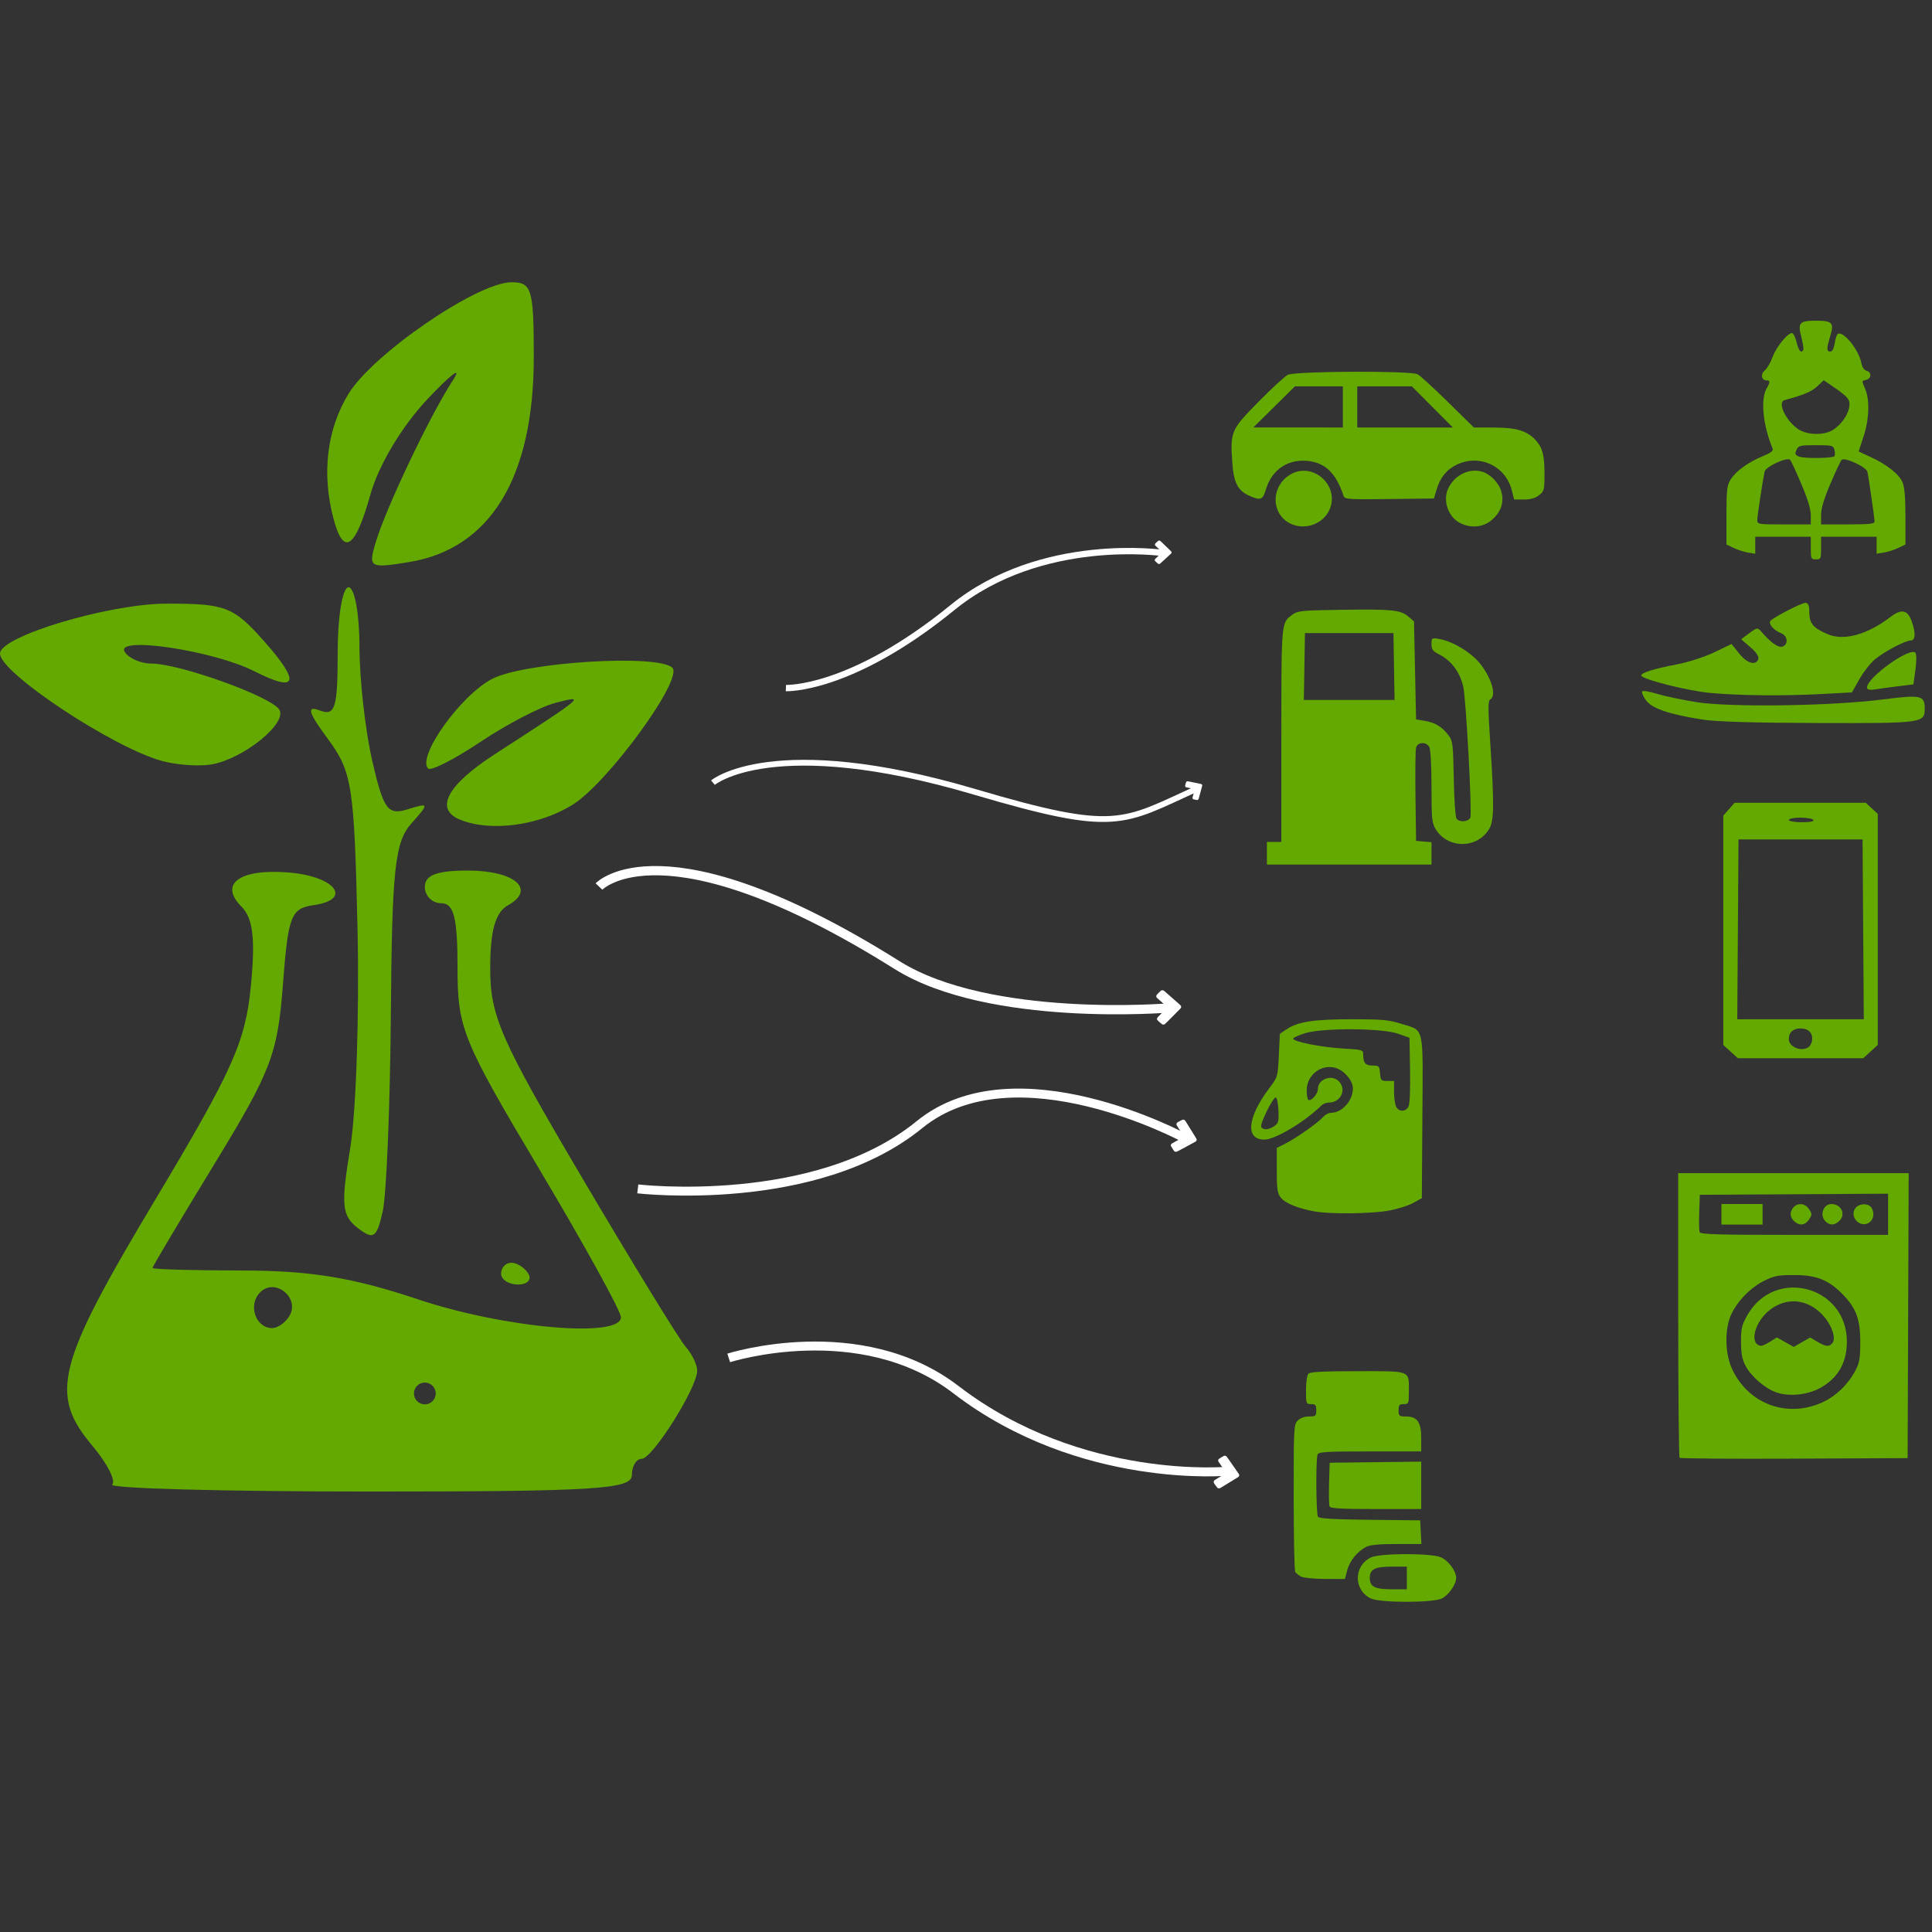 <?xml version="1.0" encoding="UTF-8" standalone="no"?>
<!-- Created with Inkscape (http://www.inkscape.org/) -->

<svg
   width="722mm"
   height="722mm"
   viewBox="0 0 722 722"
   version="1.1"
   id="svg13733"
   inkscape:version="1.1.2 (1:1.1+202202050950+0a00cf5339)"
   sodipodi:docname="methanol.svg"
   xmlns:inkscape="http://www.inkscape.org/namespaces/inkscape"
   xmlns:sodipodi="http://sodipodi.sourceforge.net/DTD/sodipodi-0.dtd"
   xmlns="http://www.w3.org/2000/svg"
   xmlns:svg="http://www.w3.org/2000/svg">
  <rect x="0" y="0" width="722" height="722" fill="#333333" stroke="none"/>
  <sodipodi:namedview
     id="namedview13735"
     pagecolor="#00ffff"
     bordercolor="#111111"
     borderopacity="1"
     inkscape:pageshadow="0"
     inkscape:pageopacity="1"
     inkscape:pagecheckerboard="1"
     inkscape:document-units="mm"
     showgrid="false"
     width="720mm"
     inkscape:snap-global="false"
     inkscape:zoom="0.27901843"
     inkscape:cx="1738.2364"
     inkscape:cy="1503.4849"
     inkscape:window-width="1920"
     inkscape:window-height="1016"
     inkscape:window-x="0"
     inkscape:window-y="27"
     inkscape:window-maximized="1"
     inkscape:current-layer="layer1" />
  <defs
     id="defs13730" />
  <g
     inkscape:label="Lager 1"
     inkscape:groupmode="layer"
     id="layer1">
    <path
       style="fill:#64a900;fill-opacity:1;stroke-width:0.937"
       d="m 636.309,268.92 c -12.681,-1.999 -19.028,-4.169 -21.226,-7.256 -1.071,-1.504 -1.685,-2.997 -1.365,-3.317 0.32,-0.32 2.792,0.098 5.493,0.929 2.701,0.831 9.235,2.219 14.52,3.084 12.438,2.035 50.526,1.509 69.843,-0.964 14.268,-1.827 15.704,-1.523 15.704,3.329 0,5.502 -0.514,5.573 -39.818,5.471 -23.655,-0.061 -38.174,-0.491 -43.151,-1.275 z m 2.813,-9.967 c -8.465,-0.771 -25.781,-5.161 -25.781,-6.536 0,-1.021 4.854,-2.518 13.577,-4.187 4.076,-0.78 10.28,-2.802 13.786,-4.493 l 6.374,-3.075 2.863,3.563 c 2.962,3.686 6.171,4.639 7.137,2.12 0.356,-0.928 -0.687,-2.516 -2.925,-4.453 l -3.479,-3.011 3.052,-2.253 c 2.986,-2.204 3.085,-2.214 4.584,-0.469 3.461,4.032 6.347,6.039 7.854,5.46 2.281,-0.875 1.902,-4.058 -0.596,-5.008 -2.81,-1.068 -4.957,-3.676 -3.859,-4.687 1.749,-1.61 11.586,-6.637 12.988,-6.637 1.065,0 1.457,0.97 1.457,3.605 0,4.106 1.515,5.87 7.017,8.168 5.973,2.496 14.68,0.085 23.204,-6.422 4.218,-3.221 6.471,-2.795 8.03,1.517 1.554,4.298 1.428,7.195 -0.313,7.195 -2.087,0 -9.993,4.172 -13.503,7.125 -1.661,1.398 -4.256,4.732 -5.767,7.408 l -2.747,4.867 -11.389,0.612 c -14.139,0.76 -30.492,0.599 -41.563,-0.41 z m 58.594,-2.059 c 0,-3.667 15.927,-15.117 18.06,-12.983 0.45,0.45 0.469,3.274 0.044,6.329 l -0.77,5.517 -5.151,0.625 c -2.833,0.344 -6.733,0.876 -8.666,1.183 -2.558,0.406 -3.516,0.223 -3.516,-0.671 z"
       id="path7512" />
    <path
       style="fill:#64a900;fill-opacity:1;stroke-width:0.769"
       d="m 676.703,204.817 v -4.229 h -10.38 -10.38 v 3.176 3.176 l -2.652,-0.43 c -1.458,-0.237 -3.88,-1.013 -5.382,-1.726 l -2.73,-1.296 0.003,-10.869 c 0.003,-9.445 0.201,-11.193 1.512,-13.345 1.898,-3.112 6.537,-6.502 11.997,-8.765 3.186,-1.321 4.099,-2.042 3.724,-2.943 -3.584,-8.616 -4.555,-18.293 -2.243,-22.338 1.42,-2.485 1.416,-3.075 -0.024,-3.075 -1.923,0 -2.306,-2.366 -0.607,-3.751 0.842,-0.686 2.165,-2.977 2.94,-5.092 1.371,-3.741 5.533,-8.842 7.214,-8.842 0.459,0 1.227,1.557 1.706,3.46 0.819,3.254 1.664,4.224 2.5,2.871 0.2,-0.324 -0.121,-2.457 -0.713,-4.74 -1.42,-5.474 -0.78,-6.205 5.437,-6.205 6.134,0 6.848,0.766 5.352,5.739 -1.415,4.703 -1.411,5.794 0.021,5.794 0.741,0 1.318,-1.089 1.639,-3.093 0.272,-1.701 0.788,-3.274 1.147,-3.496 2.055,-1.27 7.891,5.93 8.82,10.882 0.29,1.547 1.019,2.629 1.932,2.868 1.933,0.506 1.883,2.869 -0.072,3.38 -1.836,0.48 -1.802,0.171 -0.384,3.564 1.719,4.115 1.419,11.525 -0.722,17.803 -1.009,2.96 -1.779,5.417 -1.71,5.46 0.069,0.044 2.028,0.951 4.354,2.017 6.09,2.792 10.718,6.448 11.977,9.461 0.762,1.823 1.094,5.752 1.094,12.936 v 10.317 l -2.73,1.296 c -1.502,0.713 -3.924,1.489 -5.382,1.726 l -2.652,0.43 v -3.176 -3.176 h -10.38 -10.38 v 4.229 c 0,3.998 -0.105,4.229 -1.922,4.229 -1.817,0 -1.922,-0.231 -1.922,-4.229 z m 0,-12.227 c 0,-2.302 -1.132,-6.053 -3.539,-11.725 -1.946,-4.588 -3.829,-8.649 -4.183,-9.025 -1.106,-1.175 -9.163,2.562 -9.549,4.43 -0.823,3.983 -2.72,16.588 -2.72,18.071 0,1.583 0.315,1.635 9.995,1.635 h 9.995 z m 23.835,2.367 c 0,-1.245 -2.18,-16.437 -2.674,-18.63 -0.408,-1.815 -8.538,-5.591 -9.64,-4.477 -0.367,0.371 -2.244,4.371 -4.172,8.89 -2.449,5.74 -3.506,9.274 -3.506,11.725 v 3.509 h 9.995 c 7.781,0 9.995,-0.225 9.995,-1.018 z m -15.007,-24.469 c 0.26,-0.261 0.268,-1.293 0.017,-2.294 -0.435,-1.734 -0.763,-1.821 -6.922,-1.821 -5.987,0 -6.524,0.13 -7.265,1.756 -0.68,1.492 -0.541,1.867 0.925,2.49 1.828,0.777 12.442,0.672 13.244,-0.131 z m -1.192,-9.47 c 3.144,-1.626 6.062,-5.409 6.67,-8.645 0.569,-3.034 -0.11,-3.884 -6.697,-8.383 l -2.772,-1.893 -2.478,2.314 c -2.095,1.957 -4.932,3.151 -12.162,5.121 -2.818,0.768 0.464,7.72 5.13,10.864 3.068,2.067 8.941,2.364 12.309,0.623 z"
       id="path4969" />
    <path
       style="fill:#64a900;fill-opacity:1;stroke-width:0.769"
       d="m 627.678,544.786 c -0.286,-0.286 -0.519,-24.335 -0.519,-53.444 v -52.925 h 43.063 43.063 l -0.197,53.245 -0.197,53.245 -42.346,0.199 c -23.29,0.109 -42.58,-0.035 -42.865,-0.32 z m 53.218,-20.662 c 5.142,-2.308 9.674,-6.657 12.515,-12.01 1.492,-2.811 1.776,-4.509 1.785,-10.649 0.013,-8.536 -1.616,-12.816 -6.87,-18.067 -5.158,-5.155 -9.607,-6.888 -17.725,-6.906 -6.023,-0.013 -7.482,0.261 -11.258,2.115 -5.083,2.496 -10.127,7.665 -12.422,12.728 -2.47,5.451 -2.308,14.48 0.364,20.24 6.074,13.095 20.441,18.459 33.61,12.549 z m -17.303,-3.864 c -4.195,-1.55 -9.177,-5.905 -11.262,-9.843 -1.295,-2.447 -1.69,-4.522 -1.703,-8.952 -0.018,-5.052 0.278,-6.288 2.369,-9.975 10.236,-18.046 37.121,-10.957 37.193,9.807 0.026,7.946 -3.338,13.779 -10.063,17.439 -4.839,2.634 -11.795,3.275 -16.535,1.523 z m -2.129,-18.85 2.578,-1.593 3.146,1.768 3.147,1.768 3.061,-1.762 3.061,-1.762 2.69,1.587 c 3.171,1.871 4.395,1.978 5.628,0.492 1.57,-1.892 -0.446,-7.292 -4.079,-10.924 -5.519,-5.519 -12.774,-6.199 -18.889,-1.769 -6.088,4.41 -8.419,13.295 -3.6,13.727 0.373,0.035 1.838,-0.656 3.256,-1.533 z m 44.121,-47.623 v -7.697 l -35.176,0.2 -35.176,0.2 -0.225,6.471 c -0.124,3.559 -0.048,6.933 0.168,7.497 0.32,0.834 6.934,1.025 35.402,1.025 h 35.008 z m -62.279,0.009 v -3.844 h 7.689 7.689 v 3.844 3.844 h -7.689 -7.689 z m 27.55,2.883 c -1.841,-1.483 -2.172,-3.316 -0.922,-5.102 1.563,-2.232 4.559,-2.087 6.12,0.296 1.167,1.781 1.167,2.064 0,3.844 -1.375,2.099 -3.336,2.462 -5.198,0.961 z m 11.334,-0.247 c -2.281,-2.281 -0.84,-6.481 2.224,-6.481 3.76,0 5.532,3.989 2.851,6.416 -1.766,1.598 -3.518,1.62 -5.074,0.064 z m 11.506,-0.299 c -1.898,-2.097 -1.027,-5.23 1.64,-5.899 2.593,-0.651 4.419,0.497 4.717,2.966 0.463,3.839 -3.77,5.792 -6.357,2.933 z"
       id="path5099" />
    <path
       style="fill:#64a900;fill-opacity:1;stroke-width:0.769"
       d="m 473.449,318.858 v -4.229 h 2.691 2.691 l 0.013,-39.79 c 0.013,-42.778 -0.056,-42.024 4.079,-45.098 2.014,-1.497 3.331,-1.629 18.453,-1.856 18.78,-0.281 22.064,0.052 24.949,2.532 l 2.1,1.805 0.384,18.309 0.384,18.309 3.459,0.59 c 3.792,0.646 6.364,2.258 8.796,5.512 1.439,1.926 1.609,3.41 1.843,16.099 0.149,8.13 0.591,14.38 1.055,14.939 1.169,1.408 4.287,1.173 5.121,-0.387 0.741,-1.385 -1.604,-44.727 -2.656,-49.096 -1.343,-5.577 -4.524,-9.709 -9.352,-12.149 -2.012,-1.017 -2.499,-1.729 -2.499,-3.651 0,-2.31 0.09,-2.373 2.754,-1.941 4.082,0.662 9.492,3.518 13.317,7.028 5.353,4.913 8.783,13.916 5.93,15.562 -0.906,0.523 -0.912,2.972 -0.039,16.377 1.511,23.197 1.433,29.053 -0.43,32.108 -2.137,3.504 -5.836,5.562 -10,5.562 -4.164,0 -7.863,-2.057 -10,-5.562 -1.369,-2.245 -1.528,-3.891 -1.531,-15.82 -0.002,-7.701 -0.338,-13.941 -0.799,-14.801 -1.138,-2.127 -4.439,-1.966 -4.981,0.243 -0.233,0.951 -0.326,9.169 -0.207,18.261 l 0.218,16.531 2.883,0.238 2.883,0.238 v 4.182 4.182 h -30.755 -30.755 z m 47.497,-69.776 -0.211,-12.494 h -16.531 -16.531 l -0.211,12.494 -0.211,12.494 h 16.953 16.953 z"
       id="path5229" />
    <path
       style="fill:#64a900;fill-opacity:1;stroke-width:0.769"
       d="m 512.24,597.34 c -6.476,-3.196 -6.404,-12.229 0.122,-15.326 3.386,-1.607 22.261,-1.649 26.067,-0.059 2.794,1.167 5.753,5.146 5.753,7.735 0,2.367 -2.746,6.329 -5.304,7.651 -3.246,1.678 -23.236,1.677 -26.638,-0.002 z m 13.495,-7.649 v -4.229 h -5.712 c -6.253,0 -8.128,0.976 -8.128,4.229 0,3.253 1.875,4.229 8.128,4.229 h 5.712 z m -39.597,-0.534 c -0.846,-0.48 -1.792,-1.248 -2.103,-1.707 -0.311,-0.459 -0.57,-13.031 -0.577,-27.938 -0.011,-26.086 0.046,-27.161 1.526,-28.641 0.952,-0.952 2.563,-1.538 4.229,-1.538 2.478,0 2.691,-0.183 2.691,-2.307 0,-1.948 -0.299,-2.307 -1.922,-2.307 -1.862,0 -1.922,-0.164 -1.922,-5.228 0,-3.041 0.386,-5.614 0.923,-6.151 0.664,-0.664 5.837,-0.923 18.426,-0.923 20.16,0 19.095,-0.426 19.095,7.638 0,4.462 -0.083,4.664 -1.922,4.664 -1.623,0 -1.922,0.359 -1.922,2.307 0,2.124 0.214,2.307 2.691,2.307 4.276,0 5.767,2.087 5.767,8.073 v 4.998 h -19.14 c -16.744,0 -19.198,0.152 -19.606,1.216 -0.685,1.786 -0.547,22.072 0.158,23.182 0.444,0.698 5.538,1.001 19.402,1.153 l 18.801,0.206 0.231,4.421 0.231,4.421 h -9.303 c -6.514,0 -9.926,0.325 -11.379,1.085 -3.311,1.729 -6.102,5.188 -7.037,8.719 l -0.865,3.268 -7.467,-0.022 c -4.107,-0.013 -8.159,-0.416 -9.005,-0.895 z m 10.711,-26.239 c -0.214,-0.559 -0.29,-4.451 -0.168,-8.65 l 0.222,-7.634 17.108,-0.207 17.108,-0.207 v 8.857 8.857 H 514.178 c -13.329,0 -17.023,-0.217 -17.329,-1.016 z"
       id="path5359" />
    <path
       style="fill:#64a900;fill-opacity:1;stroke-width:0.769"
       d="m 491.567,452.764 c -6.149,-1.035 -11.257,-3.072 -12.879,-5.135 -1.335,-1.697 -1.548,-3.114 -1.548,-10.306 v -8.338 l 3.268,-1.647 c 4.031,-2.032 11.985,-7.631 13.959,-9.826 0.806,-0.896 2.12,-1.629 2.921,-1.629 4.24,0 8.3,-4.488 8.3,-9.176 0,-2.883 -3.309,-6.742 -6.564,-7.653 -5.309,-1.486 -10.701,2.725 -10.701,8.358 0,1.648 0.25,3.245 0.554,3.55 0.904,0.904 3.639,-2.092 3.639,-3.985 0,-3.81 5.329,-5.659 7.954,-2.759 2.812,3.107 0.496,7.821 -3.841,7.821 -0.933,0 -2.153,0.45 -2.712,1.001 -6.328,6.232 -17.356,12.837 -21.437,12.839 -7.188,0.002 -6.388,-8.254 1.862,-19.221 3.164,-4.206 3.183,-4.272 3.566,-12.275 l 0.384,-8.046 2.546,-1.712 c 4.174,-2.806 10.175,-3.724 24.365,-3.724 11.369,0 13.779,0.223 18.509,1.711 8.697,2.736 8.067,-0.069 7.835,34.867 l -0.201,30.285 -3.285,1.812 c -1.807,0.997 -5.959,2.289 -9.227,2.871 -6.398,1.141 -21.349,1.316 -27.268,0.319 z m -15.332,-31.951 c 1.542,-1.08 1.718,-1.768 1.517,-5.959 -0.125,-2.606 -0.573,-4.729 -0.996,-4.719 -1.122,0.026 -6.048,10.052 -5.431,11.052 0.747,1.209 2.882,1.047 4.91,-0.374 z m 50.106,-7.222 c 0.504,-0.942 0.735,-6.157 0.604,-13.648 l -0.212,-12.124 -4.229,-1.505 c -5.968,-2.124 -28.16,-2.254 -34.792,-0.203 -2.432,0.752 -4.421,1.676 -4.421,2.053 0,1.127 10.616,3.222 18.645,3.68 7.158,0.408 7.497,0.507 7.497,2.175 0,3.207 0.814,4.18 3.496,4.18 2.406,0 2.577,0.176 2.801,2.883 0.223,2.693 0.403,2.883 2.738,2.876 l 2.499,-0.01 v 4.095 c 0,2.252 0.358,4.764 0.796,5.582 1.032,1.928 3.538,1.908 4.579,-0.035 z"
       id="path5489" />
    <path
       style="fill:#64a900;fill-opacity:1;stroke-width:0.769"
       d="m 481.395,195.214 c -6.547,-3.993 -6.18,-13.623 0.68,-17.806 8.469,-5.164 18.824,4.091 14.731,13.167 -2.551,5.658 -10.042,7.913 -15.411,4.639 z m 63.64,-0.108 c -4.193,-2.556 -5.916,-8.597 -3.679,-12.897 2.467,-4.741 7.507,-7.211 12.274,-6.015 3.165,0.794 6.546,4.208 7.434,7.505 1.095,4.065 -0.078,7.56 -3.562,10.62 -3.31,2.906 -8.459,3.231 -12.467,0.788 z m -78.329,-9.922 c -4.183,-1.912 -5.682,-4.906 -6.193,-12.37 -0.789,-11.51 -0.483,-12.223 9.676,-22.54 4.928,-5.005 9.895,-9.589 11.037,-10.188 2.68,-1.405 45.839,-1.606 48.528,-0.227 0.924,0.474 6.034,5.145 11.357,10.38 l 9.677,9.518 7.623,0.018 c 8.294,0.018 12.282,1.228 15.453,4.687 2.586,2.821 3.319,5.601 3.319,12.59 0,6.03 -0.126,6.529 -2.026,8.023 -1.403,1.104 -3.148,1.594 -5.675,1.594 h -3.649 l -0.866,-3.44 c -2.3,-9.134 -12.093,-13.681 -20.597,-9.565 -3.794,1.837 -6.191,4.829 -7.546,9.422 l -0.944,3.199 -16.657,0.207 c -15.359,0.191 -16.692,0.101 -17.106,-1.153 -2.841,-8.611 -6.975,-12.557 -13.741,-13.118 -7.404,-0.614 -13.189,3.476 -15.368,10.866 -1.112,3.77 -1.998,4.065 -6.299,2.099 z m 35.125,-33.115 v -7.689 h -8.961 -8.961 l -7.762,7.679 -7.762,7.679 16.723,0.01 16.723,0.01 z m 33.446,0 -7.66,-7.689 h -10.202 -10.202 v 7.689 7.689 h 17.862 17.862 z"
       id="path5619" />
    <path
       style="fill:#64a900;fill-opacity:1;stroke-width:0.865"
       d="m 646.72,392.979 -2.717,-2.484 v -42.847 -42.847 l 2.111,-2.402 2.111,-2.402 h 24.499 24.499 l 2.257,2.076 2.257,2.076 v 43.174 43.174 l -2.717,2.484 -2.717,2.484 h -23.434 -23.434 z m 29.475,-1.968 c 0.577,-0.565 1.05,-1.837 1.05,-2.825 0,-2.423 -1.623,-3.853 -4.374,-3.853 -2.796,0 -4.374,1.437 -4.374,3.982 0,3.157 5.322,5.022 7.698,2.697 z m 20.087,-43.709 -0.229,-33.606 h -23.182 -23.182 l -0.229,33.606 -0.229,33.606 h 23.64 23.64 z m -18.599,-40.884 c -0.297,-0.471 -2.486,-0.856 -4.863,-0.856 -2.377,0 -4.322,0.385 -4.322,0.856 0,0.471 2.188,0.856 4.863,0.856 3.019,0 4.658,-0.325 4.322,-0.856 z"
       id="path7088" />
    <path
       style="fill:none;stroke:#ffffff;stroke-width:2.162;stroke-linecap:butt;stroke-linejoin:miter;stroke-miterlimit:4;stroke-dasharray:none;stroke-opacity:1"
       d="m 266.426,292.479 c 0,0 22.383,-18.854 97.815,3.443 53.082,15.69 55.055,11.558 82.956,-1.136"
       id="path13792"
       sodipodi:nodetypes="csc" />
    <path
       style="fill:none;stroke:#ffffff;stroke-width:2.366;stroke-linecap:butt;stroke-linejoin:miter;stroke-miterlimit:4;stroke-dasharray:none;stroke-opacity:1"
       d="m 293.696,257.137 c 0,0 24.067,1.019 62.229,-30.075 33.231,-27.076 78.881,-20.386 78.881,-20.386"
       id="path13798"
       sodipodi:nodetypes="csc" />
    <path
       style="fill:#64a900;fill-opacity:1;stroke-width:4.071"
       d="m 41.941,554.789 c 1.431,-1.431 -1.928,-7.983 -7.464,-14.562 -16.165,-19.211 -13.339,-30.268 23.442,-91.732 29.016,-48.488 33.817,-59.199 35.824,-79.928 1.724,-17.808 0.822,-25.432 -3.524,-29.778 -8.553,-8.553 -0.56,-14.258 17.822,-12.721 17.273,1.444 23.837,10.107 9.228,12.178 -8.543,1.211 -9.591,3.917 -11.551,29.83 -1.948,25.742 -4.41,32.193 -25.445,66.678 -12.809,20.999 -23.289,38.59 -23.289,39.092 0,0.501 15.114,0.93 33.588,0.949 25.412,0.027 41.395,2.652 65.66,10.781 32.194,10.785 75.816,14.62 75.816,6.666 0,-2.243 -13.741,-27.153 -30.534,-55.354 -28.76,-48.296 -30.534,-52.671 -30.534,-75.311 0,-18.651 -1.369,-24.036 -6.107,-24.036 -3.359,0 -6.107,-2.748 -6.107,-6.107 0,-4.395 4.497,-6.107 16.045,-6.107 17.509,0 25.668,7.017 15.061,12.952 -4.774,2.672 -6.678,9.429 -6.678,23.696 0,17.72 3.853,26.489 34.343,78.169 18.888,32.016 36.293,60.423 38.677,63.128 2.384,2.705 4.334,6.722 4.334,8.928 0,6.408 -16.724,32.975 -20.759,32.975 -2.018,0 -3.669,2.748 -3.669,6.107 0,5.26 -13.646,6.107 -98.389,6.107 -54.114,0 -97.218,-1.17 -95.788,-2.601 z M 162.835,520.748 c 0,-2.239 -1.832,-4.071 -4.071,-4.071 -2.239,0 -4.071,1.832 -4.071,4.071 0,2.239 1.832,4.071 4.071,4.071 2.239,0 4.071,-1.832 4.071,-4.071 z m -54.743,-28.854 c 4.195,-6.789 -5.24,-14.573 -10.857,-8.957 -4.698,4.698 -1.757,13.383 4.531,13.383 1.975,0 4.822,-1.992 6.326,-4.426 z m 79.17,-15.93 c 0,-2.239 1.724,-4.071 3.831,-4.071 2.107,0 4.963,1.832 6.347,4.071 1.384,2.239 -0.341,4.071 -3.831,4.071 -3.491,0 -6.347,-1.832 -6.347,-4.071 z m -53.627,-17.102 c -5.879,-4.569 -6.256,-8.622 -2.765,-29.718 2.224,-13.435 3.455,-50.385 2.736,-82.111 -1.212,-53.439 -2.026,-58.656 -11.087,-70.903 -7.333,-9.911 -8.097,-12.573 -3.054,-10.638 5.792,2.222 6.727,-0.797 6.727,-21.719 0,-13.486 1.812,-24.3 4.071,-24.3 2.239,0 4.071,9.937 4.071,22.081 0,12.145 2.152,31.404 4.782,42.797 4.209,18.233 5.794,20.401 13.232,18.09 8.123,-2.524 8.174,-2.317 1.325,5.361 -6.082,6.818 -7.195,17.175 -7.606,70.77 -0.265,34.531 -1.639,67.913 -3.053,74.181 -2.244,9.944 -3.44,10.723 -9.379,6.107 z m 38.36,-152.516 c -9.699,-3.914 -5.004,-12.877 12.782,-24.401 34.204,-22.163 34.312,-22.254 22.842,-19.292 -5.598,1.446 -18.184,7.981 -27.968,14.522 -9.785,6.541 -18.622,11.061 -19.639,10.045 -4.335,-4.335 12.15,-27.436 23.923,-33.524 12.158,-6.287 62.115,-9.362 67.332,-4.144 4.205,4.205 -24.12,43.053 -37.354,51.232 -12.596,7.785 -30.516,10.162 -41.917,5.562 z M 60.741,284.431 C 42.456,279.54 -0.046,251.417 3.7626398e-5,244.239 0.038,237.762 40.785,225.582 62.405,225.582 c 21.787,0 24.746,1.123 35.913,13.62 14.17,15.859 13.018,19.923 -3.299,11.636 -15.242,-7.741 -52.128,-13.266 -48.41,-7.251 1.492,2.412 5.94,4.386 9.888,4.386 10.616,0 44.851,12.315 47.885,17.225 3.078,4.98 -13.016,18.121 -24.999,20.411 -4.566,0.873 -12.955,0.342 -18.643,-1.18 z m 79.627,-81.65 c 3.822,-12.893 20.465,-47.854 28.877,-60.66 3.677,-5.598 -0.589,-2.44 -9.482,7.019 -9.611,10.222 -18.26,24.67 -21.327,35.623 -5.687,20.313 -10.008,23.225 -13.749,9.266 -4.545,-16.958 -2.586,-33.505 5.544,-46.84 9.106,-14.934 48.204,-41.71 60.906,-41.71 7.595,0 8.338,2.495 8.338,28.002 0,45.01 -16.241,71.642 -46.703,76.585 -14.654,2.378 -15.178,2.07 -12.405,-7.286 z"
       id="path6025" />
    <path
       style="fill:#ffffff;stroke-width:0.018"
       d="m 442.894,293.845 c -0.013,-0.045 -0.023,-0.118 -0.023,-0.161 7.1e-4,-0.044 0.08,-0.369 0.177,-0.722 0.208,-0.756 0.22,-0.783 0.433,-0.913 0.243,-0.148 0.079,-0.172 2.863,0.409 1.35,0.282 2.506,0.528 2.569,0.546 0.066,0.02 0.145,0.06 0.187,0.096 0.099,0.084 0.183,0.242 0.195,0.369 0.009,0.095 -0.049,0.312 -1.329,4.966 -0.067,0.243 -0.132,0.336 -0.31,0.448 -0.201,0.126 -0.263,0.123 -1.035,-0.038 -0.562,-0.117 -0.668,-0.146 -0.75,-0.199 -0.127,-0.083 -0.22,-0.229 -0.24,-0.378 -0.017,-0.121 -0.002,-0.179 0.52,-2.066 0.198,-0.716 0.356,-1.306 0.351,-1.311 -0.005,-0.005 -0.745,-0.162 -1.645,-0.349 -1.406,-0.293 -1.649,-0.348 -1.729,-0.399 -0.112,-0.069 -0.203,-0.185 -0.235,-0.299 z"
       id="path21210" />
    <g
       id="g998"
       transform="matrix(1.183,-0.408,0.408,1.183,-153.423,190.283)">
      <g
         id="g1177"
         transform="translate(-3.418,-3.418)">
        <path
           style="fill:none;stroke:#ffffff;stroke-width:2.676;stroke-linecap:butt;stroke-linejoin:miter;stroke-miterlimit:4;stroke-dasharray:none;stroke-opacity:1"
           d="m 242.408,353.954 c 0,0 41.134,0.945 61.062,31.087 25.925,39.214 69.161,49.592 69.161,49.592"
           id="path13790"
           sodipodi:nodetypes="csc" />
        <path
           style="fill:#ffffff;stroke-width:0.022"
           d="m 370.755,430.329 c 0.042,-0.039 0.116,-0.093 0.164,-0.118 0.048,-0.025 0.45,-0.125 0.893,-0.222 0.948,-0.208 0.985,-0.209 1.25,-0.051 0.302,0.18 0.233,-0.012 1.199,3.373 0.468,1.641 0.864,3.049 0.88,3.129 0.016,0.083 0.018,0.194 0.003,0.26 -0.035,0.157 -0.16,0.339 -0.292,0.426 -0.099,0.065 -0.371,0.126 -6.206,1.402 -0.304,0.067 -0.444,0.05 -0.669,-0.082 -0.253,-0.148 -0.286,-0.217 -0.554,-1.156 -0.195,-0.684 -0.225,-0.816 -0.214,-0.936 0.018,-0.187 0.125,-0.373 0.276,-0.481 0.123,-0.088 0.195,-0.105 2.562,-0.62 0.898,-0.195 1.635,-0.362 1.638,-0.37 0.002,-0.009 -0.251,-0.91 -0.564,-2.003 -0.489,-1.709 -0.567,-2.007 -0.559,-2.124 0.012,-0.163 0.086,-0.329 0.192,-0.429 z"
           id="path20890" />
      </g>
    </g>
    <g
       id="g990"
       transform="matrix(-0.974,0.779,0.779,0.974,119.018,-9.946)">
      <path
         style="fill:none;stroke:#ffffff;stroke-width:2.676;stroke-linecap:butt;stroke-linejoin:miter;stroke-miterlimit:4;stroke-dasharray:none;stroke-opacity:1"
         d="m 152.763,344.19 c 0,0 -37.605,38.061 -77.952,37.677 -36.977,-0.352 -59.463,52.637 -59.463,52.637"
         id="path13786"
         sodipodi:nodetypes="csc" />
      <path
         style="fill:#ffffff;stroke-width:0.022"
         d="m 19.869,433.746 c 0.035,0.046 0.081,0.124 0.101,0.175 0.02,0.051 0.08,0.46 0.134,0.911 0.114,0.964 0.112,1 -0.072,1.249 -0.209,0.283 -0.01,0.234 -3.474,0.864 -1.679,0.306 -3.119,0.562 -3.2,0.57 -0.085,0.008 -0.195,-0.001 -0.259,-0.022 -0.153,-0.05 -0.322,-0.192 -0.395,-0.332 -0.055,-0.105 -0.089,-0.381 -0.789,-6.313 -0.037,-0.31 -0.006,-0.447 0.147,-0.658 0.172,-0.238 0.244,-0.264 1.205,-0.439 0.7,-0.127 0.834,-0.144 0.952,-0.121 0.185,0.036 0.359,0.161 0.452,0.321 0.075,0.131 0.086,0.204 0.366,2.611 0.106,0.913 0.2,1.663 0.208,1.666 0.008,0.003 0.93,-0.161 2.049,-0.365 1.748,-0.319 2.053,-0.368 2.169,-0.348 0.161,0.028 0.319,0.118 0.408,0.233 z"
         id="path21020" />
    </g>
    <g
       id="g986"
       transform="matrix(-1.236,-0.385,-0.385,1.236,554.841,21.782)">
      <path
         style="fill:none;stroke:#ffffff;stroke-width:2.676;stroke-linecap:butt;stroke-linejoin:miter;stroke-miterlimit:4;stroke-dasharray:none;stroke-opacity:1"
         d="m 173.008,304.307 c 0,0 -11.796,-24.323 -88.865,-3.942 C 53.657,308.427 5.331,288.774 5.331,288.774"
         id="path13656"
         sodipodi:nodetypes="csc" />
      <path
         style="fill:#ffffff;stroke-width:0.022"
         d="m 7.776,293.05 c -0.033,0.047 -0.095,0.114 -0.137,0.148 -0.042,0.034 -0.416,0.213 -0.83,0.398 -0.887,0.395 -0.922,0.404 -1.214,0.302 -0.332,-0.116 -0.226,0.059 -1.856,-3.061 -0.79,-1.513 -1.463,-2.812 -1.494,-2.887 -0.033,-0.078 -0.056,-0.186 -0.056,-0.254 0.002,-0.161 0.088,-0.365 0.2,-0.476 0.084,-0.083 0.338,-0.198 5.794,-2.627 0.285,-0.127 0.425,-0.138 0.672,-0.055 0.278,0.094 0.324,0.154 0.776,1.02 0.329,0.63 0.385,0.754 0.398,0.873 0.02,0.187 -0.047,0.391 -0.173,0.527 -0.103,0.111 -0.17,0.142 -2.384,1.124 -0.84,0.373 -1.529,0.685 -1.529,0.693 -8e-4,0.009 0.43,0.84 0.957,1.848 0.824,1.575 0.961,1.851 0.977,1.968 0.021,0.162 -0.018,0.339 -0.102,0.459 z"
         id="path21058" />
    </g>
    <path
       style="fill:#ffffff;stroke-width:0.02"
       d="m 431.545,209.419 c 0.013,0.049 0.045,0.123 0.07,0.164 0.025,0.041 0.282,0.302 0.572,0.579 0.62,0.594 0.646,0.612 0.92,0.614 0.311,0.003 0.17,0.117 2.459,-1.991 1.11,-1.022 2.057,-1.902 2.106,-1.955 0.051,-0.055 0.103,-0.138 0.122,-0.195 0.046,-0.135 0.036,-0.33 -0.024,-0.456 -0.045,-0.094 -0.222,-0.266 -4.035,-3.918 -0.199,-0.191 -0.312,-0.242 -0.542,-0.247 -0.259,-0.005 -0.316,0.032 -0.951,0.617 -0.462,0.426 -0.546,0.512 -0.592,0.607 -0.073,0.15 -0.078,0.339 -0.014,0.49 0.053,0.123 0.099,0.169 1.647,1.648 0.588,0.561 1.067,1.026 1.065,1.034 -0.003,0.007 -0.609,0.57 -1.349,1.251 -1.156,1.064 -1.353,1.253 -1.4,1.345 -0.066,0.128 -0.087,0.287 -0.053,0.412 z"
       id="path21096" />
  </g>
</svg>
